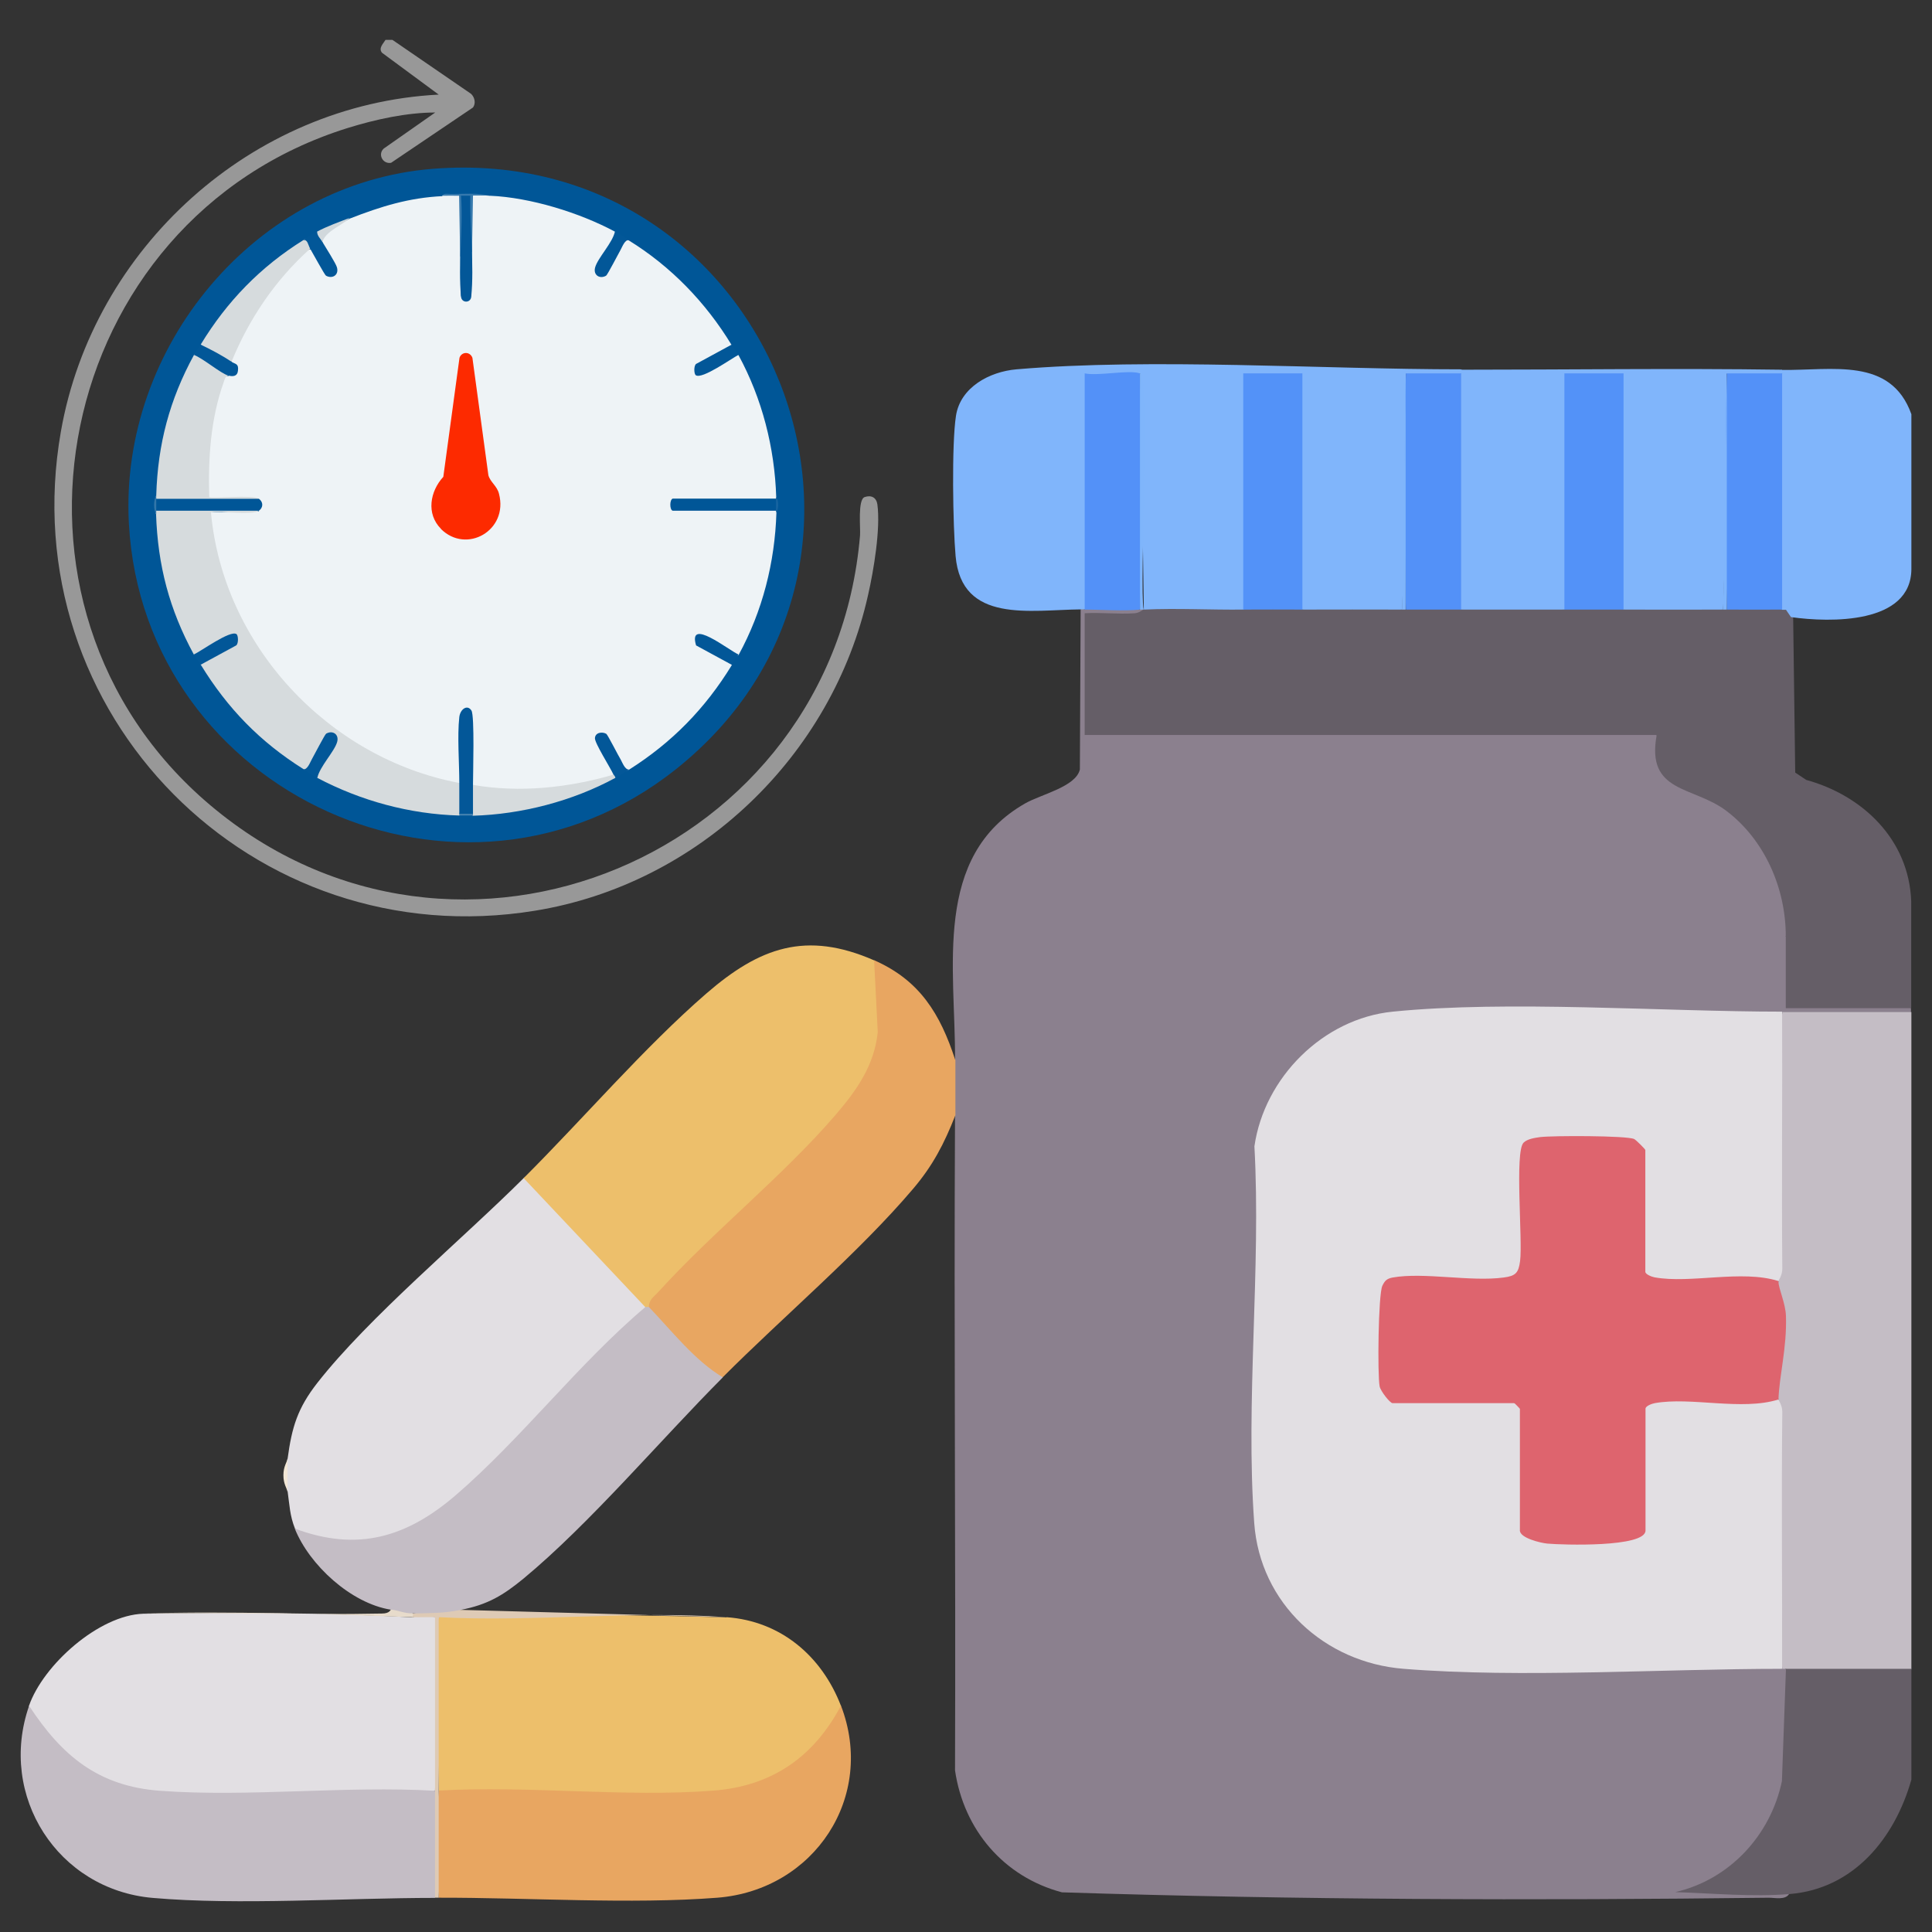 <?xml version="1.0" encoding="UTF-8"?>
<svg id="Layer_9" data-name="Layer 9" xmlns="http://www.w3.org/2000/svg" viewBox="0 0 100.28 100.28">
  <rect x="0" y="0" width="100.28" height="100.28" fill="#333333" stroke="none"/>
  <defs>
    <style>
      .cls-1 {
        fill: #005697;
      }

      .cls-2 {
        fill: #e8a661;
      }

      .cls-3 {
        fill: #3679ad;
      }

      .cls-4 {
        fill: #d1d8dc;
      }

      .cls-5 {
        fill: #8b808e;
      }

      .cls-6 {
        fill: #e7dbcb;
      }

      .cls-7 {
        fill: #c4bdc5;
      }

      .cls-8 {
        fill: #de646e;
      }

      .cls-9 {
        fill: #eef3f6;
      }

      .cls-10 {
        fill: #655e67;
      }

      .cls-11 {
        fill: #4481af;
      }

      .cls-12 {
        fill: #5391f8;
      }

      .cls-13 {
        fill: #3276a9;
      }

      .cls-14 {
        fill: #decab5;
      }

      .cls-15 {
        fill: #d6dbdd;
      }

      .cls-16 {
        fill: #80b5fb;
      }

      .cls-17 {
        fill: #e2dfe3;
      }

      .cls-18 {
        fill: #1664a0;
      }

      .cls-19 {
        fill: #025798;
      }

      .cls-20 {
        fill: #f2e7d6;
      }

      .cls-21 {
        fill: #edbf6b;
      }

      .cls-22 {
        fill: #035798;
      }

      .cls-23 {
        fill: #fd2a00;
      }

      .cls-24 {
        fill: #5392f8;
      }

      .cls-25 {
        fill: #7fb5fb;
      }

      .cls-26 {
        fill: #989898;
      }
    </style>
  </defs>
  <g>
    <path class="cls-5" d="M59.17,31.64c.06-.17.13-.17.19,0,.22.97-2.56.73-3.07.19.15.02.37.06.38.17.11,1.16.18,4.83,0,5.87l-.38.28.13-.38h29.32l.24.38.33.34c-.14.86.1,1.64.95,2.03,2.37.83,4.09,2.17,5.11,4.61.39.93,1.04,2.72.31,3.47.15.02.36.06.38.17.05.28.06,3.04,0,3.3l-.38.27c.04-.15.1-.37.22-.38,1.26-.12,4.83-.18,6.01,0l.28.38v.19c-.04.15-.09.34-.22.38-.41.14-5.41.05-6.2,0l-.28-.38-.43.25c-5.43-.02-10.87-.05-16.33-.09-4.88-.39-9.38,1.82-10.26,6.84-.07,6.58-.06,13.15,0,19.71.5,4.79,4.82,7.39,9.44,7.13,5.69.03,11.37.02,17.04,0l.52.25c.05-.17.12-.16.19,0,.15.02.37.08.38.19.12,4.06.07,8.87-4.1,11.04-.09.13,2.77.17,3.21.12l.71.34c-.2.32-.73.19-1.05.19-12.21.15-24.53.11-36.69-.28-3.02-.8-5.1-3.25-5.55-6.33.04-11.33-.06-22.67,0-34-.47-.97-.48-1.9,0-2.87.03-4.77-1.18-10.57,3.64-13.32.82-.47,2.63-.86,2.84-1.76l.04-8.29c.04-.17.1-.16.19,0,.5-.59,2.33-.52,2.87,0Z"/>
    <path class="cls-10" d="M64.53,31.64c1-.53,2.06-.52,3.07,0,1.71-.53,3.46-.52,5.17,0,.04-.17.1-.16.19,0,.97-.48,1.9-.47,2.87,0,1.79-.48,3.57-.47,5.36,0,1.03-.48,2.03-.47,3.07,0,1.71-.53,3.46-.52,5.17,0,.04-.17.1-.16.19,0,.89-.55,1.98-.54,2.87,0,.04-.17.1-.16.19,0l.39.17.11,8.29.57.38c2.94.81,5.33,3.1,5.45,6.29v5.56h-6.51v-3.74c0-2.48-1.09-4.99-3.08-6.5-1.73-1.31-4.18-.91-3.62-3.94h-29.69v-6.32c.86-.05,1.74.06,2.6,0,.25-.02.44-.2.46-.2,1.41-.68,3.71-.6,5.17,0Z"/>
    <path class="cls-7" d="M99.21,52.52v34.1c-.04.15-.11.37-.22.38-.77.05-5.62.13-6.01,0l-.28-.38h-.19c-.44-4.41-.56-8.85-.37-13.32-.1-.27-.04-.49.18-.66l-.36-.4c.46-1.89.47-3.68.03-5.38l.33-.35c-.27-.08-.33-.3-.18-.66-.19-4.46-.07-8.91.37-13.32h6.7Z"/>
    <path class="cls-16" d="M99.21,21.49v8.05c-.02,2.86-4.2,2.78-6.25,2.49l-.26-.38c-.06,0-.13,0-.19,0l-.38-.18v-11.85l.38-.23c-.17-.05-.16-.12,0-.19,2.57.04,5.63-.69,6.7,2.3Z"/>
    <path class="cls-10" d="M99.21,86.62v5.75c-.86,3.04-2.99,5.67-6.32,5.94-1.94.16-4-.04-5.94-.1,2.81-.64,4.95-2.94,5.54-5.76l.21-5.83h6.51Z"/>
    <path class="cls-16" d="M75.84,19.19c.17.05.16.12,0,.19-.18.64-2.58.59-2.87,0,.02,4.11-.05,8.2-.19,12.26-1.72,0-3.45-.01-5.17,0l-.38-.18v-11.85l.38-.23c-.32.63-2.69.6-3.07,0l.38.18v11.85l-.38.23c-1.71.02-3.46-.08-5.17,0-.05-4.03-.12-8.12-.19-12.26l-.25.33-2.24.09v11.6s-.38.23-.38.23c-.06,0-.13,0-.19,0-2.63.02-6.21.76-6.52-2.77-.14-1.58-.21-5.8.02-7.28s1.74-2.29,3.14-2.41c7.01-.6,15.87,0,23.09,0Z"/>
    <path class="cls-17" d="M33.5,67.85l-.43.88c-3.4,3.67-6.97,7.11-10.71,10.32-1.93,1.26-5.27,1.97-7.05.29-.27-.68-.28-1.22-.38-1.92-.13-.57-.13-1.15,0-1.72.22-1.62.51-2.6,1.54-3.92,2.66-3.4,7.53-7.46,10.72-10.64.12-.09.32-.21.4-.13,1.68,1.63,4.05,4,5.47,5.8.49.34.64.69.45,1.04Z"/>
    <path class="cls-21" d="M45.38,49.84c.52.6.68,2.93.57,3.75-.24,1.79-1.07,3.24-2.29,4.55-2.32,2.48-4.73,4.85-7.23,7.15-.86,1.1-1.77,1.95-2.74,2.56-.05.17-.12.16-.19,0l-6.32-6.7c3.08-3.07,6.24-6.77,9.48-9.58,2.77-2.4,5.18-3.27,8.72-1.72Z"/>
    <path class="cls-17" d="M21.43,83.94c1.82-.55,2.15.37,1.25,3l-.1,6.01-.98.34c-4.88.2-9.72.16-14.55-.11-2.2-.35-5.18-2.38-5.55-4.63.74-2.14,3.64-4.72,5.94-4.79,4.65-.06,9.37-.07,13.98.19Z"/>
    <path class="cls-21" d="M37.71,83.94c2.81.2,4.94,2.01,5.94,4.6-.17,2.3-3.12,4.21-5.27,4.61-4.86.3-9.75.35-14.66.14l-.95-.34-.18-9.11c5.05-.07,10.09-.03,15.12.11Z"/>
    <path class="cls-16" d="M92.5,19.19v.19c-.18.64-2.58.59-2.87,0,.02,4.11-.05,8.2-.19,12.26-1.72.01-3.45,0-5.17,0l-.38-.18v-11.85l.38-.23c-.32.63-2.69.6-3.07,0l.38.18v11.85l-.38.23c-1.79,0-3.58,0-5.36,0l-.38-.18v-11.85l.38-.23v-.19c5.55,0,11.12-.08,16.67,0Z"/>
    <path class="cls-2" d="M49.59,55.01c0,.96,0,1.92,0,2.87-.58,1.48-1.17,2.62-2.2,3.83-2.81,3.31-6.75,6.64-9.87,9.77l-.58.08c-1.19-.93-2.27-1.98-3.24-3.15l-.02-.57c0-.38.26-.53.48-.77,2.85-3.14,6.46-6.01,9.2-9.19,1.1-1.28,2.02-2.57,2.2-4.31l-.19-3.73c2.37,1.04,3.43,2.78,4.21,5.17Z"/>
    <path class="cls-7" d="M33.69,67.85c1.18,1.23,2.37,2.77,3.83,3.64-3.24,3.25-6.9,7.59-10.34,10.44-1.07.88-1.87,1.36-3.26,1.63-.18.25-.54.34-1.06.26l-.11.22c-.32-.16-.76-.26-1.32-.3-.3.15-.98.1-1.15-.19-2.06-.33-4.22-2.31-4.98-4.21,3.26,1.22,5.81.45,8.34-1.72,3.41-2.93,6.39-6.85,9.86-9.78h.19Z"/>
    <path class="cls-7" d="M22.58,92.95c.16,1.74.16,3.78,0,5.56-4.6,0-10.2.39-14.66,0-4.92-.43-8.04-5.29-6.41-9.97,1.7,2.59,3.58,4.17,6.79,4.41,4.6.34,9.63-.27,14.28,0Z"/>
    <path class="cls-2" d="M22.77,98.5c-.16-1.74-.16-3.78,0-5.56,4.64-.27,9.69.36,14.28,0,3.04-.24,5.2-1.76,6.6-4.41,1.82,4.73-1.38,9.57-6.41,9.97-4.48.35-9.88-.01-14.47,0Z"/>
    <path class="cls-14" d="M23.92,83.56l13.79.38c-4.83-.35-10.07.26-14.94,0,0,3,0,6.01,0,9v5.56c-.06,0-.13,0-.19,0v-5.56c0-3,0-6.01,0-9-.38-.01-.77.01-1.15,0-.17-.05-.16-.12,0-.19.94-.03,1.53,0,2.49-.19Z"/>
    <path class="cls-6" d="M21.43,83.75v.19c-4.32-.15-9.77-.33-13.98-.19,4.12-.06,8.25.08,12.37,0,.42,0,.44-.2.47-.2.29,0,.7.21,1.15.19Z"/>
    <path class="cls-20" d="M14.92,77.43c-.03-.2-.21-.39-.21-.86s.19-.67.21-.86v1.72Z"/>
    <path class="cls-17" d="M92.5,52.52c.02,4.44-.03,8.89.01,13.34,0,.35-.21.61-.21.65-.52.25-1.18.3-1.97.14l-3.8.13c-.97.01-1.35-.24-1.13-.75-.15-.02-.37-.06-.38-.17-.13-1.22-.17-4.7,0-5.87l.38-.28-.42.09c-.44-.69-5.42-.47-5.63-.22-.11,1.92-.13,3.85-.06,5.79-.03,1.09-.76,1.39-1.75,1.38-1.83-.16-3.63-.15-5.39.04-.32.52-.44,5.03.21,5.63l-.08.4c.02-.15.06-.37.17-.38,1.23-.13,4.68-.16,5.87,0l.28.38c.41-.33.54-.18.29.29.15.02.37.06.38.17.11,1.16.18,4.83,0,5.87l-.38.28c2.13.52,4.35.42,6.51,0-.15-.02-.37-.06-.38-.17-.13-1.22-.17-4.7,0-5.87l.38-.28c-.58-.59.56-.73,1.13-.75l3.8.13c.79-.16,1.45-.11,1.97.14,0,.03.21.3.21.65-.05,4.45,0,8.89-.01,13.34-6.21,0-13.58.49-19.64,0-4.1-.32-7.46-3.39-7.76-7.57-.46-6.31.36-13.18.01-19.55.51-3.56,3.56-6.63,7.18-6.99,5.98-.6,14,0,20.21,0Z"/>
    <path class="cls-12" d="M59.17,19.38c.18,4.1.18,8.19,0,12.26-.88.09-1.96,0-2.87,0v-12.26c.72.15,2.29-.2,2.87,0Z"/>
    <path class="cls-25" d="M59.36,31.64c-.06,0-.13,0-.19,0v-12.26c.58.2-.05,10.92.19,12.26Z"/>
    <path class="cls-24" d="M64.53,31.64v-12.26h3.07v12.26c-1.02,0-2.05-.01-3.07,0Z"/>
    <path class="cls-24" d="M81.2,31.64v-12.26h3.07v12.26c-1.02,0-2.05,0-3.07,0Z"/>
    <path class="cls-12" d="M75.84,19.38v12.26c-.96,0-1.92,0-2.87,0-.08-4.04-.08-8.13,0-12.26h2.87Z"/>
    <path class="cls-12" d="M92.5,19.38v12.26c-.96.01-1.92,0-2.87,0-.08-4.04-.08-8.13,0-12.26h2.87Z"/>
    <path class="cls-25" d="M72.96,31.64c-.06,0-.13,0-.19,0l.19-12.26v12.26Z"/>
    <path class="cls-25" d="M89.63,31.64c-.06,0-.13,0-.19,0l.19-12.26v12.26Z"/>
    <path class="cls-8" d="M92.31,66.51c0,.38.37,1.12.39,1.81.05,1.65-.34,3.03-.39,4.32-1.91.6-4.54-.15-6.42.19-.16.03-.48.15-.48.29v6.32c0,.89-4.33.75-5.09.68-.35-.03-1.43-.29-1.43-.68v-6.32s-.27-.29-.29-.29h-6.32c-.13,0-.62-.62-.67-.87-.12-.61-.07-4.78.14-5.22.13-.27.23-.37.53-.43,1.62-.29,4.05.23,5.76,0,.63-.08.78-.24.86-.86.14-1.08-.29-5.67.18-6.14.2-.2.59-.25.86-.29.67-.08,4.48-.08,4.88.1.1.05.58.53.58.57v6.32c0,.13.32.26.48.29,1.88.34,4.51-.41,6.42.19Z"/>
  </g>
  <g>
    <path class="cls-26" d="M20.37,2.07l4.08,2.8c.19.18.26.49.1.71l-4.25,2.87c-.43.08-.71-.44-.38-.74l2.67-1.87c-1.48,0-3.11.36-4.53.8C2.8,11.39-1.36,31.43,10.91,41.79c12.82,10.83,32.33,2.61,33.73-14,.03-.39-.13-1.86.24-1.99.35-.12.61.03.66.38.17,1.26-.19,3.42-.48,4.69-1.86,8.37-8.8,15.02-17.29,16.4C13.12,49.66.59,37.05,3.16,22.4,4.83,12.87,13.07,5.41,22.77,4.91l-2.94-2.17c-.2-.24.06-.47.18-.67h.36Z"/>
    <path class="cls-1" d="M22.49,8.76c17.53-1.36,26.16,20.37,12.59,31.17-11.08,8.81-27.62,1.31-28.39-12.75-.5-9.17,6.57-17.7,15.8-18.42Z"/>
    <path class="cls-9" d="M22.95,10.15c.3-.06.72-.09,1.02-.03,0,0-.03.05-.08.11v3.08c.09.01.17.03.19.08.04.09.05,1.66.03,1.9l-.18.11c.18.08.35.08.53,0-.07,0-.17-.03-.18-.08-.02-.28,0-2.07.04-2.17.02-.04.09-.06.18-.08-.03-1-.03-1.98.01-2.96l.93.05c2.09.09,4.65.88,6.49,1.87.17.14.14.35-.08.63l-.72,1.13c-.14.24-.08.53.23.38l.97-1.73c.05-.06.16-.04.31.04,2.19,1.35,4,3.23,5.33,5.42v.2s-1.73.93-1.73.93c-.13.37.07.39.61.07l1.29-.77.19.1c1.23,2.26,1.88,4.81,1.96,7.38v.09l-.08.18h-5.18c-.08,0-.06.26-.02.27h5.18s.11.17.11.17v.09c-.08,2.58-.72,5.11-1.96,7.38l-.17.12c.06-.17-2.75-1.51-1.86-.69l1.64.89.03.22c-1.38,2.25-3.1,4.01-5.33,5.42-.15.08-.27.09-.34,0l-.94-1.72c-.27-.06-.38.04-.23.29l.81,1.49-.1.2c-1.02.62-2.5.78-3.71.87-.73.05-2.86.14-3.39-.18-.07-.04-.13-.1-.19-.15-.08,0-.14-.03-.18-.09v-2.96c-.07-1.73-.54-.18-.4.64l.05,2.08-.18.24c-.07.03-.14.06-.22.08-.6.14-2.86-.79-3.54-1.11-4.1-1.91-7.36-5.57-8.7-9.91-.19-.61-.76-2.7-.52-3.14.86.03,1.72.01,2.57-.04-.03-.2-.03-.42,0-.62-.88-.05-1.77-.07-2.65-.04-.34-.52.02-3.38.16-4.16s.33-1.53.64-2.22l.26.02c.1-.08.21-.16.33-.22l-.15-.49c-.02-.08-.03-.16-.03-.24,0-.6,1.18-2.43,1.59-3.03.42-.6,1.71-2.33,2.29-2.54.08-.03.16-.04.24-.06h.2s.73,1.27.73,1.27c.22.08.36-.04.28-.27l-.68-1.16.09-.2c-.14-.26,0-.4.2-.57l1.23-.67c1.59-.62,3.06-1.08,4.8-1.16Z"/>
    <path class="cls-15" d="M13.44,26.51c-.32.24-1.98,0-2.49.09.63,6.91,6.1,12.76,12.89,14.04.07,0,.16.02.18.08.05.13.06,1.5-.18,1.52.08.03.08.05,0,.09-2.57-.07-5.11-.76-7.38-1.96-.17-.14-.14-.35.08-.63l.72-1.13c.14-.24.08-.53-.23-.38l-.97,1.73c-.05.06-.16.05-.31-.04-2.26-1.42-3.94-3.15-5.33-5.42v-.2s1.73-.93,1.73-.93c.13-.37-.07-.39-.6-.07l-1.3.77-.19-.1c-1.27-2.34-1.87-4.61-1.96-7.29-.04-.07-.04-.13,0-.18l.08-.18h5.14l.11.18Z"/>
    <path class="cls-15" d="M11.84,19.49c-.17.06-.18.22-.23.35-.68,1.9-.81,3.96-.75,5.96.1.1,2.26-.14,2.58.09,0,.07-.03.18-.08.18-1.45.05-3.27.09-4.7,0-.3.06-.49,0-.55-.18-.03-.05-.03-.11,0-.18.08-2.66.69-4.96,1.96-7.29.02-.04.05-.07.08-.09.12-.07,1.42.78,1.63.95l.06.21Z"/>
    <path class="cls-15" d="M15.75,12.46c.33-.23.6.21.36.44-1.8,1.6-3.18,3.64-4.09,5.87-.55-.04-1.29-.44-1.6-.89,1.36-2.24,3.1-4.03,5.33-5.42Z"/>
    <path class="cls-15" d="M31.84,40.2c.24-.07.28,0,.09.18-2.21,1.2-4.86,1.89-7.38,1.96-.08-.03-.08-.05,0-.09l-.18-.1c-.06-.26-.07-1.3.18-1.41,2.43.42,4.94.15,7.29-.53Z"/>
    <path class="cls-22" d="M31.84,40.2c-.18-.39-.98-1.64-.96-1.89.02-.3.39-.34.59-.22.07.04.63,1.15.75,1.34.09.16.22.53.43.51-.25.16-.43.29-.71.44,0-.08-.07-.13-.09-.18Z"/>
    <path class="cls-19" d="M16.73,12.55c.16.27.71,1.13.76,1.33.11.4-.24.61-.57.43-.07-.04-.7-1.2-.82-1.4-.11-.19-.13-.5-.36-.44.25-.16.43-.3.71-.44.25.03.35.31.27.53Z"/>
    <path class="cls-19" d="M32.64,12.46c-.21-.02-.34.35-.43.51-.11.19-.68,1.3-.75,1.34-.33.19-.68-.03-.57-.43.14-.5.91-1.28,1.03-1.87.25.13.47.3.71.44Z"/>
    <path class="cls-19" d="M15.75,39.93c.21.02.34-.35.43-.51.11-.19.68-1.3.75-1.34.33-.19.68.03.57.43-.14.5-.91,1.28-1.03,1.87-.22-.11-.47-.29-.71-.44Z"/>
    <path class="cls-19" d="M38.33,33.97c-.12.22-.25.36-.36.53l-1.84-1c-.44-1.48,1.69.25,2.2.47Z"/>
    <path class="cls-19" d="M10.06,33.97c.38-.17,1.88-1.27,2.21-1.06.1.06.12.49-.01.59l-1.84,1c-.12-.2-.25-.33-.36-.53Z"/>
    <path class="cls-19" d="M12.02,18.78c.2.13.38.08.33.47-.03.28-.25.31-.51.24-.39-.11-1.31-.9-1.78-1.07.11-.2.22-.32.36-.53.54.26,1.1.55,1.6.89Z"/>
    <path class="cls-19" d="M37.97,17.89c.11.18.25.35.36.53-.37.19-1.87,1.27-2.21,1.06-.1-.06-.12-.48.01-.59l1.84-1Z"/>
    <path class="cls-3" d="M25.44,10.15c-.29-.01-.59,0-.89,0l-.09,5.24-.15-.34c.02-1.57,0-3.15-.08-4.72h-.12c-.02,1.57-.03,3.15-.04,4.72l-.15.35-.09-5.24c-.29,0-.59-.01-.89,0,.09-.15.34-.09.49-.09.64,0,1.39-.07,2,.09Z"/>
    <path class="cls-4" d="M18.15,11.31c-.43.42-1.2.65-1.42,1.24-.09-.16-.27-.3-.27-.53.55-.29,1.12-.49,1.69-.71Z"/>
    <path class="cls-13" d="M8.11,25.89c.17.2.17.42,0,.62,0,.06,0,.12,0,.18-.15-.21-.15-.75,0-.98,0,.06,0,.12,0,.18Z"/>
    <path class="cls-18" d="M40.28,26.6s0-.06,0-.09c-.17-.2-.17-.42,0-.62,0-.03,0-.06,0-.09.15.17.15.63,0,.8Z"/>
    <path class="cls-11" d="M24.55,42.24v.09c-.24,0-.48,0-.71,0v-.09c.04-.27.65-.26.71,0Z"/>
    <path class="cls-23" d="M22.89,27.45c-.78-.78-.57-1.95.12-2.7l.84-6.18c.11-.32.54-.34.67,0l.83,6.1c.1.36.45.55.55.96.5,1.9-1.69,3.15-3.02,1.82Z"/>
    <path class="cls-22" d="M23.84,40.64c0-1.05-.11-2.42,0-3.42.05-.42.42-.67.63-.34.17.27.08,3.27.08,3.85v1.51h-.71v-1.6Z"/>
    <path class="cls-1" d="M13.44,25.89c.23.17.23.45,0,.62h-5.33c0-.21,0-.42,0-.62h5.33Z"/>
    <path class="cls-1" d="M40.28,25.89c0,.21,0,.42,0,.62h-5.36c-.17-.04-.17-.58,0-.63h5.36Z"/>
    <path class="cls-22" d="M23.93,15.4c-.16-1.65.12-3.56,0-5.24h.48c-.03,1.66.21,3.61.05,5.24-.03.34-.5.34-.53,0Z"/>
  </g>
</svg>